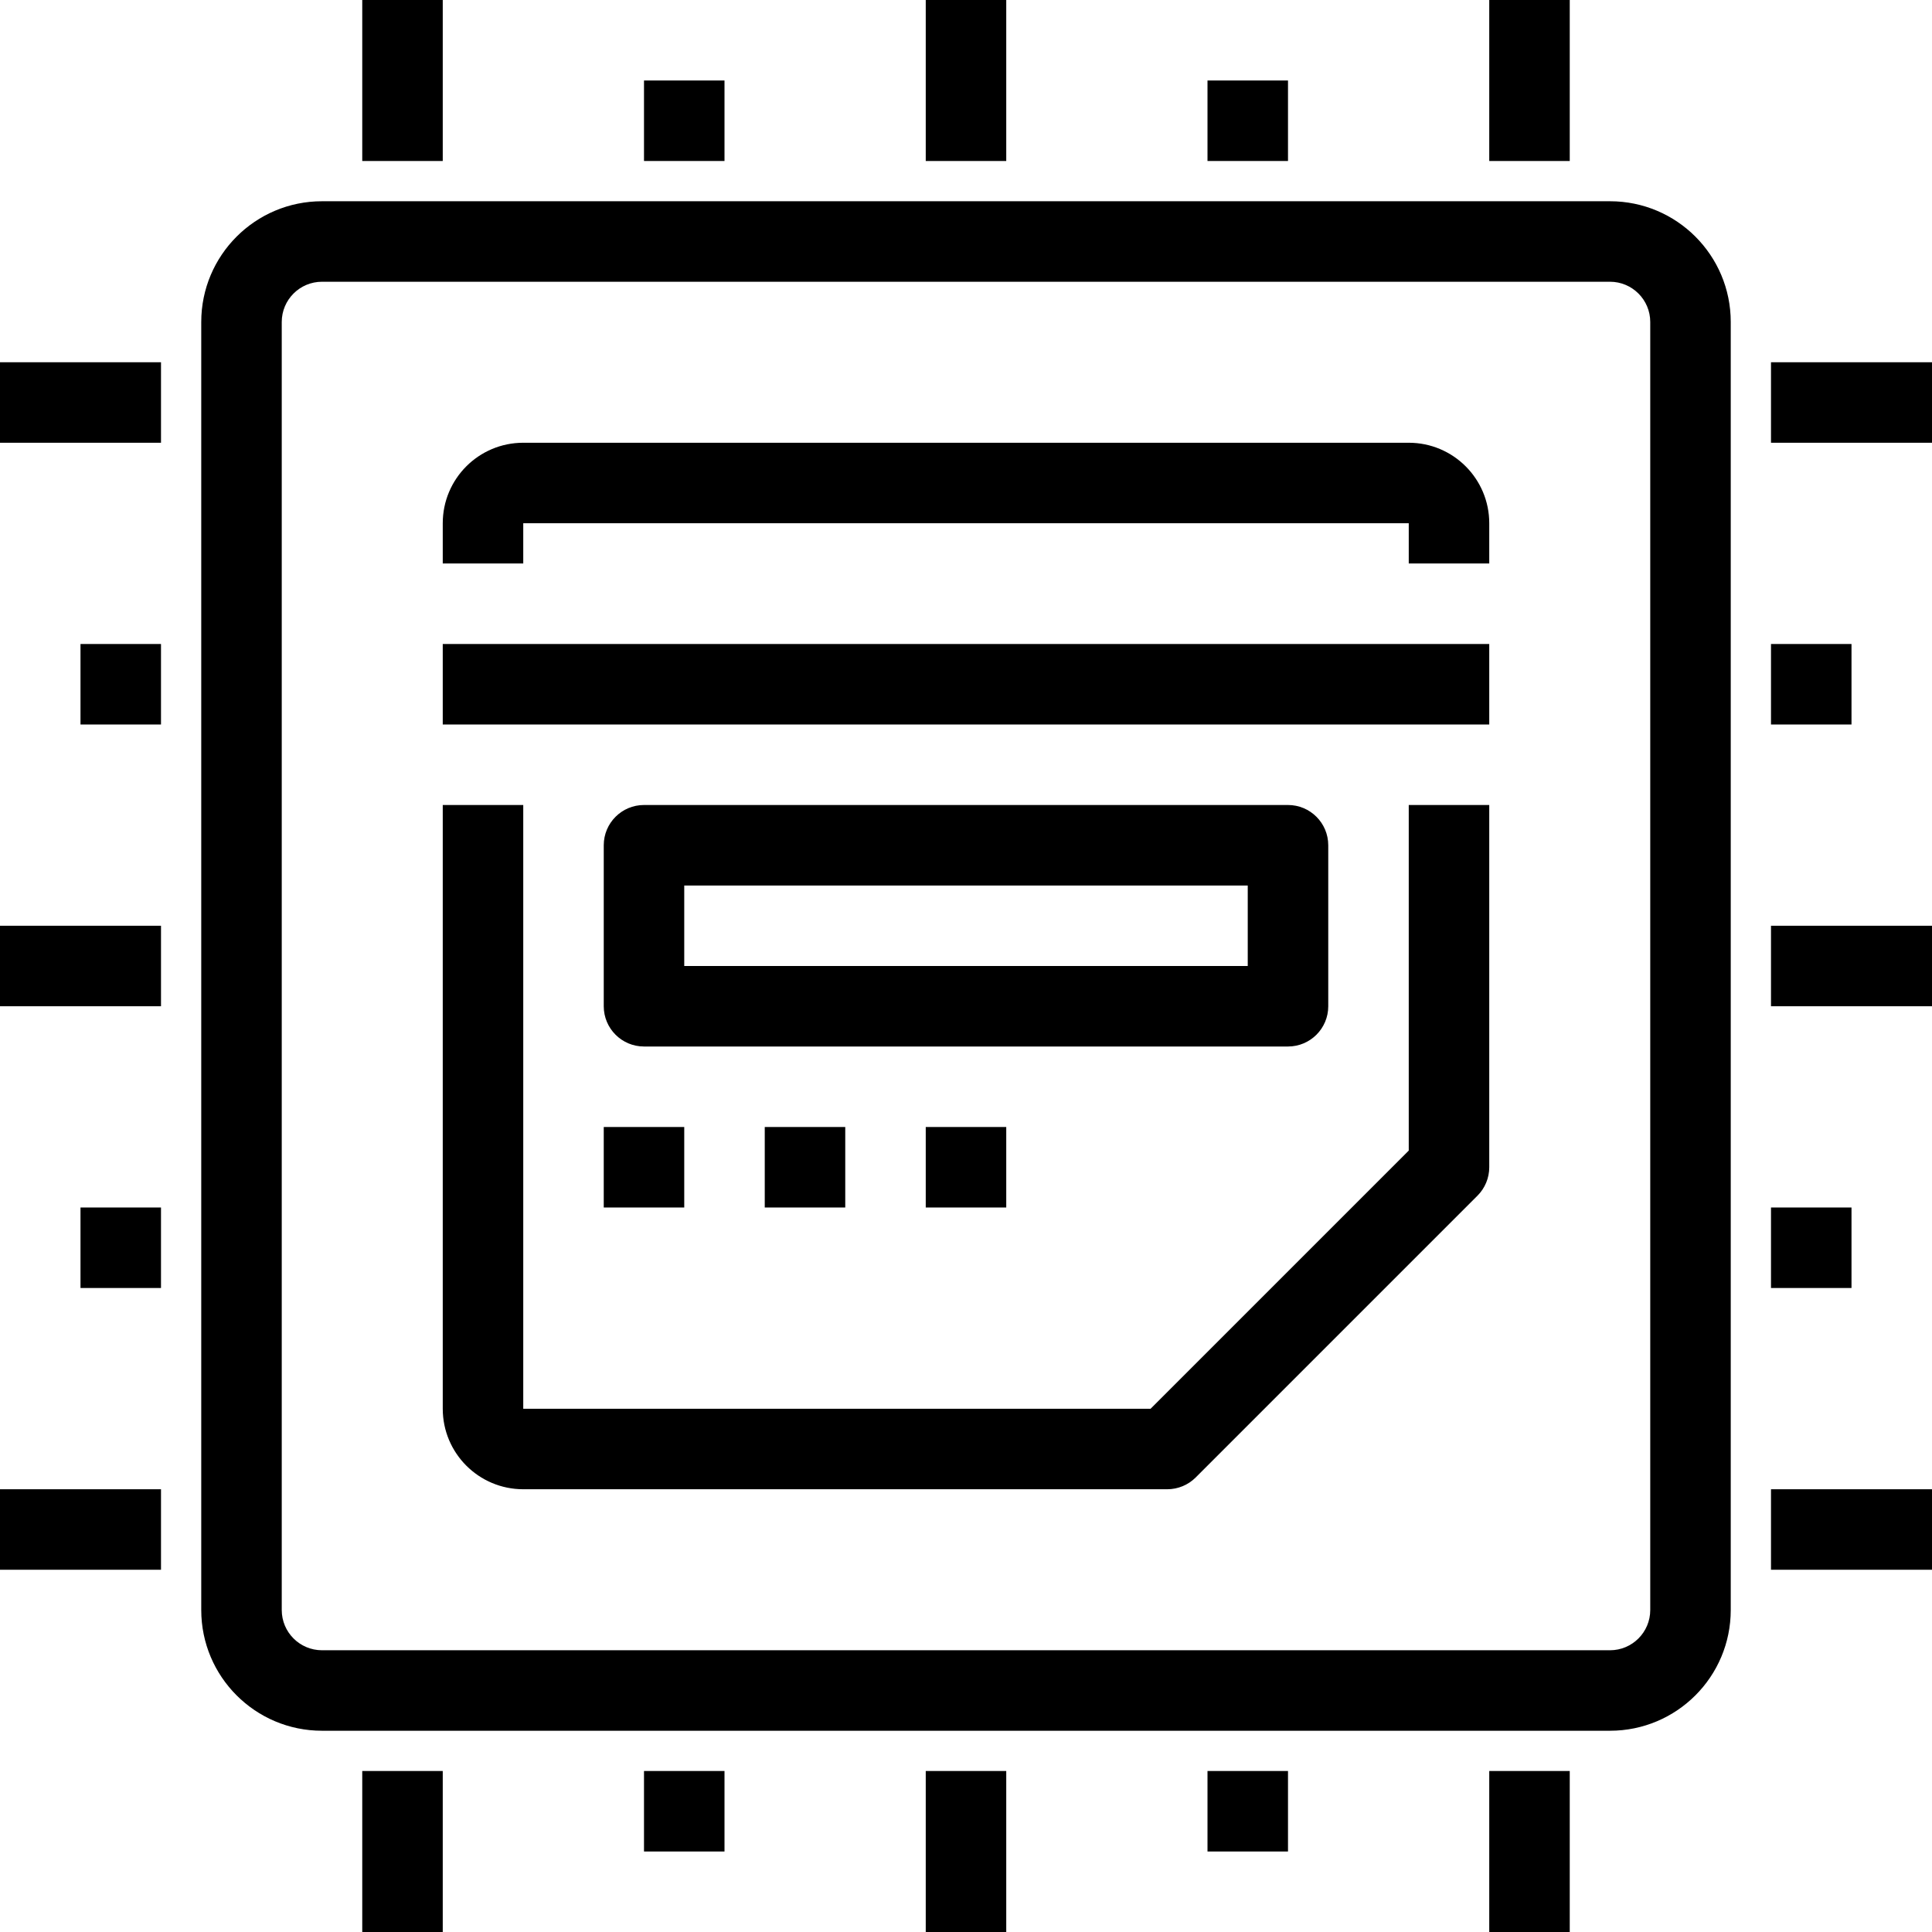 <?xml version="1.0" encoding="iso-8859-1"?>
<!-- Generator: Adobe Illustrator 19.0.0, SVG Export Plug-In . SVG Version: 6.00 Build 0)  -->
<svg version="1.1" id="Capa_1" xmlns="http://www.w3.org/2000/svg" xmlns:xlink="http://www.w3.org/1999/xlink" x="0px" y="0px"
	 viewBox="0 0 512 512" style="enable-background:new 0 0 512 512;" xml:space="preserve">
<g>
	<g>
		<rect x="117.333" y="170.667" width="277.333" height="21.333"/>
	</g>
</g>
<g>
	<g>
		<path d="M426.667,53.333H85.333c-17.673,0-32,14.327-32,32v341.333c0,17.673,14.327,32,32,32h341.333c17.673,0,32-14.327,32-32
			V85.333C458.667,67.66,444.34,53.333,426.667,53.333z M437.333,426.667c0,5.891-4.776,10.667-10.667,10.667H85.333
			c-5.891,0-10.667-4.776-10.667-10.667V85.333c0-5.891,4.776-10.667,10.667-10.667h341.333c5.891,0,10.667,4.776,10.667,10.667
			V426.667z"/>
	</g>
</g>
<g>
	<g>
		<rect x="245.333" width="21.333" height="42.667"/>
	</g>
</g>
<g>
	<g>
		<rect x="320" y="21.333" width="21.333" height="21.333"/>
	</g>
</g>
<g>
	<g>
		<rect x="394.667" width="21.333" height="42.667"/>
	</g>
</g>
<g>
	<g>
		<rect x="96" width="21.333" height="42.667"/>
	</g>
</g>
<g>
	<g>
		<rect x="170.667" y="21.333" width="21.333" height="21.333"/>
	</g>
</g>
<g>
	<g>
		<rect x="245.333" y="469.333" width="21.333" height="42.667"/>
	</g>
</g>
<g>
	<g>
		<rect x="170.667" y="469.333" width="21.333" height="21.333"/>
	</g>
</g>
<g>
	<g>
		<rect x="96" y="469.333" width="21.333" height="42.667"/>
	</g>
</g>
<g>
	<g>
		<rect x="394.667" y="469.333" width="21.333" height="42.667"/>
	</g>
</g>
<g>
	<g>
		<rect x="320" y="469.333" width="21.333" height="21.333"/>
	</g>
</g>
<g>
	<g>
		<rect x="469.333" y="245.333" width="42.667" height="21.333"/>
	</g>
</g>
<g>
	<g>
		<rect x="469.333" y="320" width="21.333" height="21.333"/>
	</g>
</g>
<g>
	<g>
		<rect x="469.333" y="394.667" width="42.667" height="21.333"/>
	</g>
</g>
<g>
	<g>
		<rect x="469.333" y="96" width="42.667" height="21.333"/>
	</g>
</g>
<g>
	<g>
		<rect x="469.333" y="170.667" width="21.333" height="21.333"/>
	</g>
</g>
<g>
	<g>
		<rect y="245.333" width="42.667" height="21.333"/>
	</g>
</g>
<g>
	<g>
		<rect x="21.333" y="320" width="21.333" height="21.333"/>
	</g>
</g>
<g>
	<g>
		<rect y="394.667" width="42.667" height="21.333"/>
	</g>
</g>
<g>
	<g>
		<rect y="96" width="42.667" height="21.333"/>
	</g>
</g>
<g>
	<g>
		<rect x="21.333" y="170.667" width="21.333" height="21.333"/>
	</g>
</g>
<g>
	<g>
		<path d="M373.333,213.333v91.584l-68.416,68.416H138.667v-160h-21.333v160c0,11.782,9.551,21.333,21.333,21.333h170.667
			c2.829-0.001,5.541-1.125,7.541-3.125l74.667-74.667c2-2,3.125-4.713,3.125-7.541v-96H373.333z"/>
	</g>
</g>
<g>
	<g>
		<path d="M373.333,117.333H138.667c-11.782,0-21.333,9.551-21.333,21.333v10.667h21.333v-10.667h234.667v10.667h21.333v-10.667
			C394.667,126.885,385.115,117.333,373.333,117.333z"/>
	</g>
</g>
<g>
	<g>
		<path d="M341.333,213.333H170.667c-5.891,0-10.667,4.776-10.667,10.667v42.667c0,5.891,4.776,10.667,10.667,10.667h170.667
			c5.891,0,10.667-4.776,10.667-10.667V224C352,218.109,347.224,213.333,341.333,213.333z M330.667,256H181.333v-21.333h149.333V256
			z"/>
	</g>
</g>
<g>
	<g>
		<rect x="160" y="298.667" width="21.333" height="21.333"/>
	</g>
</g>
<g>
	<g>
		<rect x="202.667" y="298.667" width="21.333" height="21.333"/>
	</g>
</g>
<g>
	<g>
		<rect x="245.333" y="298.667" width="21.333" height="21.333"/>
	</g>
</g>
<g>
</g>
<g>
</g>
<g>
</g>
<g>
</g>
<g>
</g>
<g>
</g>
<g>
</g>
<g>
</g>
<g>
</g>
<g>
</g>
<g>
</g>
<g>
</g>
<g>
</g>
<g>
</g>
<g>
</g>
</svg>
